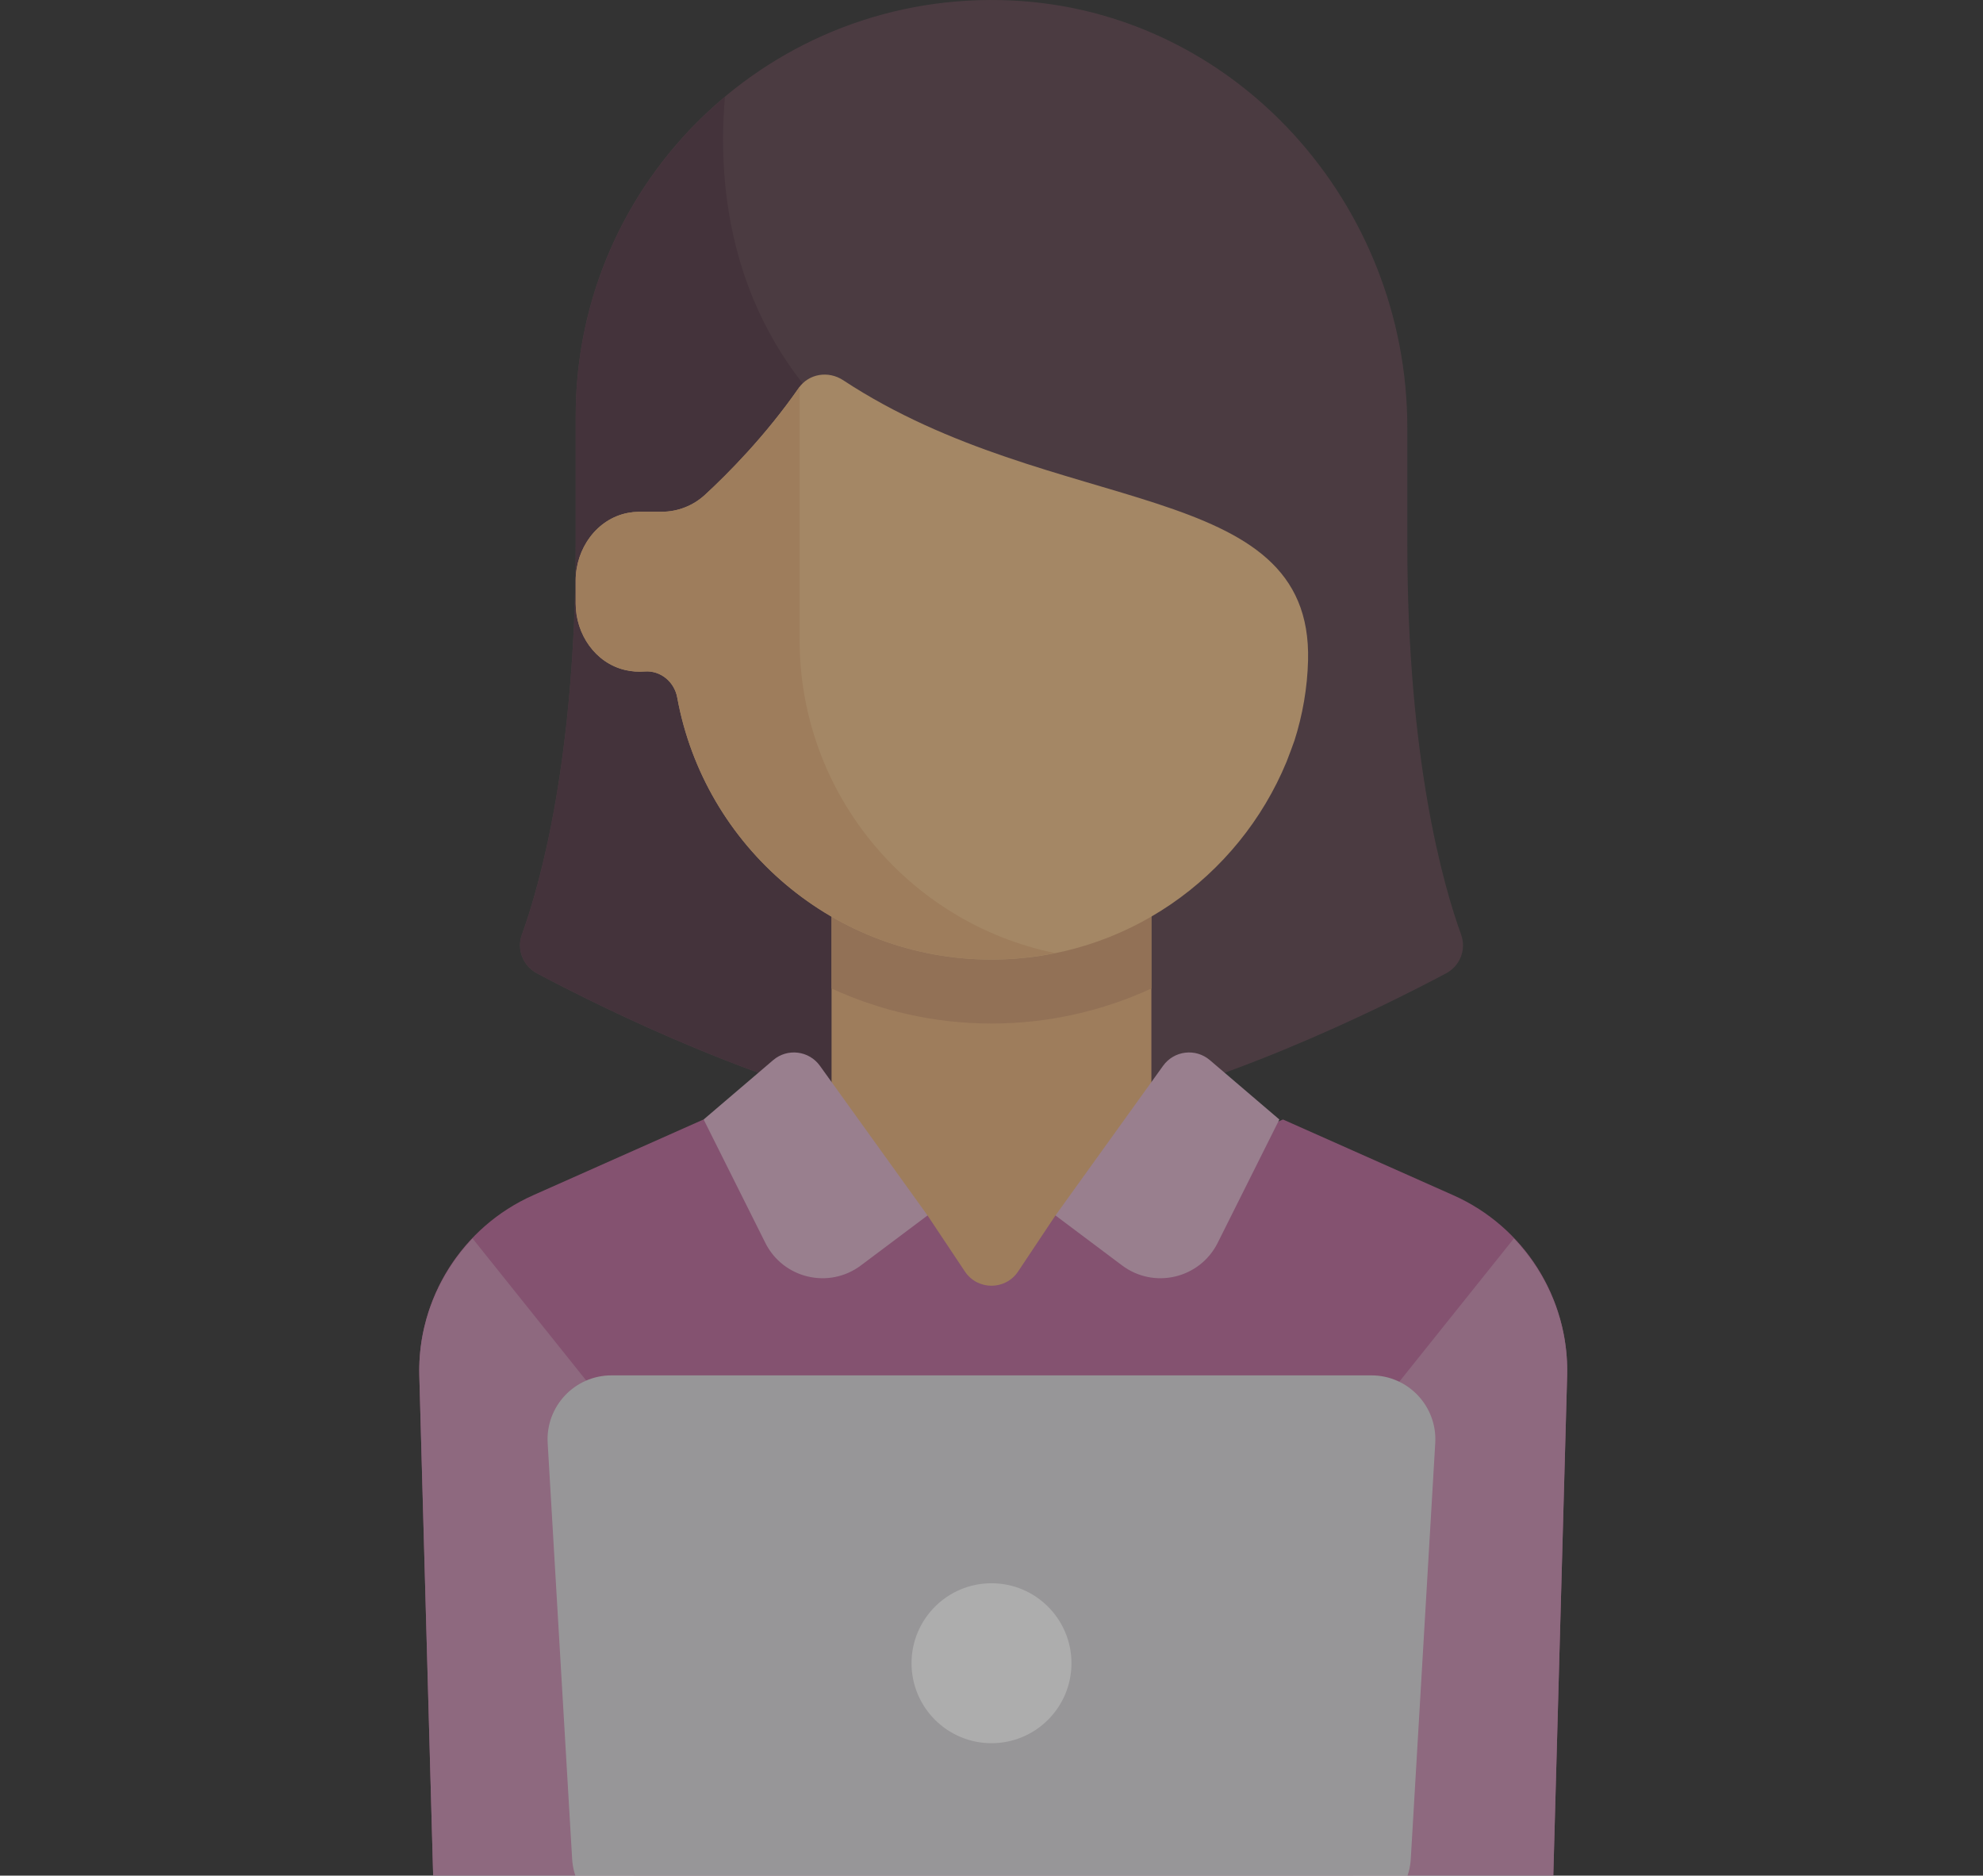 <?xml version="1.0" encoding="UTF-8"?>
<svg fill="none" viewBox="0 0 443 419" xmlns="http://www.w3.org/2000/svg">
<rect x="0" y="0" width="443" height="419" fill="#333333" stroke="none"/>
<g clip-path="url(#a)" opacity=".6">
<path d="m314.39 121.47v-25.957c0-50.016-38.436-93.052-88.397-95.404-53.342-2.512-97.378 39.992-97.378 92.781v28.58c0 48.085-7.99 76.195-12.021 87.317-1.202 3.315 0.238 6.984 3.352 8.64 14.238 7.575 53.031 26.951 87.266 32.656h28.581c34.236-5.706 73.028-25.082 87.267-32.656 3.113-1.656 4.553-5.325 3.352-8.64-4.032-11.122-12.022-39.232-12.022-87.317z" fill="#5C414B"/>
<path d="m128.61 92.887v28.58c0 48.084-7.989 76.193-12.021 87.315-1.205 3.325 0.267 7 3.39 8.66 13.283 7.058 47.783 24.298 80.082 31.247v-141.51l-14.29-14.29c-23.769-23.769-25.378-53.788-23.807-71.27-20.375 17.038-33.354 42.63-33.354 71.27z" fill="#503441"/>
<path d="m257.22 200.07h-71.451v92.891h71.451v-92.891z" fill="#E6AF78"/>
<path d="m324.66 267-38.04-16.916-50.832 21.435-8.345 12.518c-2.829 4.242-9.062 4.242-11.89 0l-8.345-12.518-50.054-21.435-38.04 16.916c-15.871 7.058-25.916 22.996-25.435 40.358l3.754 135.64h248.91l3.754-135.64c0.481-17.363-9.563-33.3-25.434-40.358z" fill="#BA6799"/>
<path d="m141.47 321.53-35.895-44.868c-7.729 8.114-12.22 19.046-11.898 30.691l3.754 135.64h44.039v-121.47z" fill="#CB8DB2"/>
<path d="m302.3 321.53 35.895-44.868c7.729 8.114 12.221 19.046 11.898 30.691l-3.754 135.64h-44.039v-121.47z" fill="#CB8DB2"/>
<path d="m185.77 220.82c10.932 5.02 23.041 7.826 35.726 7.826s24.794-2.805 35.725-7.826v-20.755h-71.451v20.755z" fill="#D29B6E"/>
<path d="m289.18 165.44c1.842-5.78 2.881-11.818 3.037-17.882 1.054-41.123-56.539-31.494-103.86-62.626-3.296-2.169-7.69-1.478-9.943 1.762-7.476 10.757-15.938 19.261-20.928 23.851-2.65 2.437-6.087 3.78-9.687 3.78h-5.142c-4e-3 0-7e-3 3e-3 -0.011 3e-3 -0.784 0.014-1.586 0.097-2.402 0.255-6.954 1.346-11.635 8-11.635 15.083v5.169c0 6.835 4.377 13.284 11.033 14.836 1.499 0.349 2.956 0.448 4.353 0.337 3.553-0.284 6.654 2.302 7.294 5.808 6.075 33.291 35.16 58.542 70.208 58.542 29.785 0 55.206-18.266 65.915-44.178 0.517-1.261 1.661-4.434 1.763-4.741z" fill="#F0C087"/>
<path d="m178.63 142.9v-56.476c-7.531 10.88-16.108 19.487-21.139 24.116-2.65 2.437-6.087 3.78-9.688 3.78h-5.141c-4e-3 0-7e-3 3e-3 -0.011 3e-3 -0.783 0.014-1.583 0.096-2.398 0.254-6.954 1.344-11.64 7.991-11.64 15.074v5.178c0 6.834 4.376 13.282 11.032 14.836 1.499 0.349 2.957 0.449 4.354 0.337 3.553-0.284 6.654 2.302 7.294 5.808 6.075 33.291 35.16 58.542 70.208 58.542 4.858 0 9.585-0.53 14.168-1.454-32.552-6.668-57.039-35.473-57.039-69.998z" fill="#E6AF78"/>
<path d="m170.97 277.64-13.778-27.556 15.53-13.264c3.179-2.716 8-2.133 10.441 1.262l24.046 33.438-14.882 11.162c-7.133 5.349-17.369 2.933-21.357-5.042z" fill="#DDB3CC"/>
<path d="m272.03 277.64 13.778-27.556-15.529-13.264c-3.179-2.716-8.001-2.133-10.442 1.262l-24.045 33.438 14.882 11.162c7.133 5.349 17.368 2.933 21.356-5.042z" fill="#DDB3CC"/>
<path d="m300.91 428.71h-158.83c-7.566 0-13.821-5.898-14.266-13.451l-5.464-92.888c-0.483-8.208 6.044-15.129 14.266-15.129h169.75c8.222 0 14.748 6.921 14.266 15.129l-5.464 92.888c-0.444 7.553-6.699 13.451-14.266 13.451z" fill="#DBD9DC"/>
<path d="m221.5 389.41c9.865 0 17.862-7.998 17.862-17.863 0-9.866-7.997-17.863-17.862-17.863-9.866 0-17.863 7.997-17.863 17.863 0 9.865 7.997 17.863 17.863 17.863z" fill="#fff"/>
</g>
<defs>
<clipPath id="a">
<rect width="443" height="443" fill="#fff"/>
</clipPath>
</defs>
</svg>
